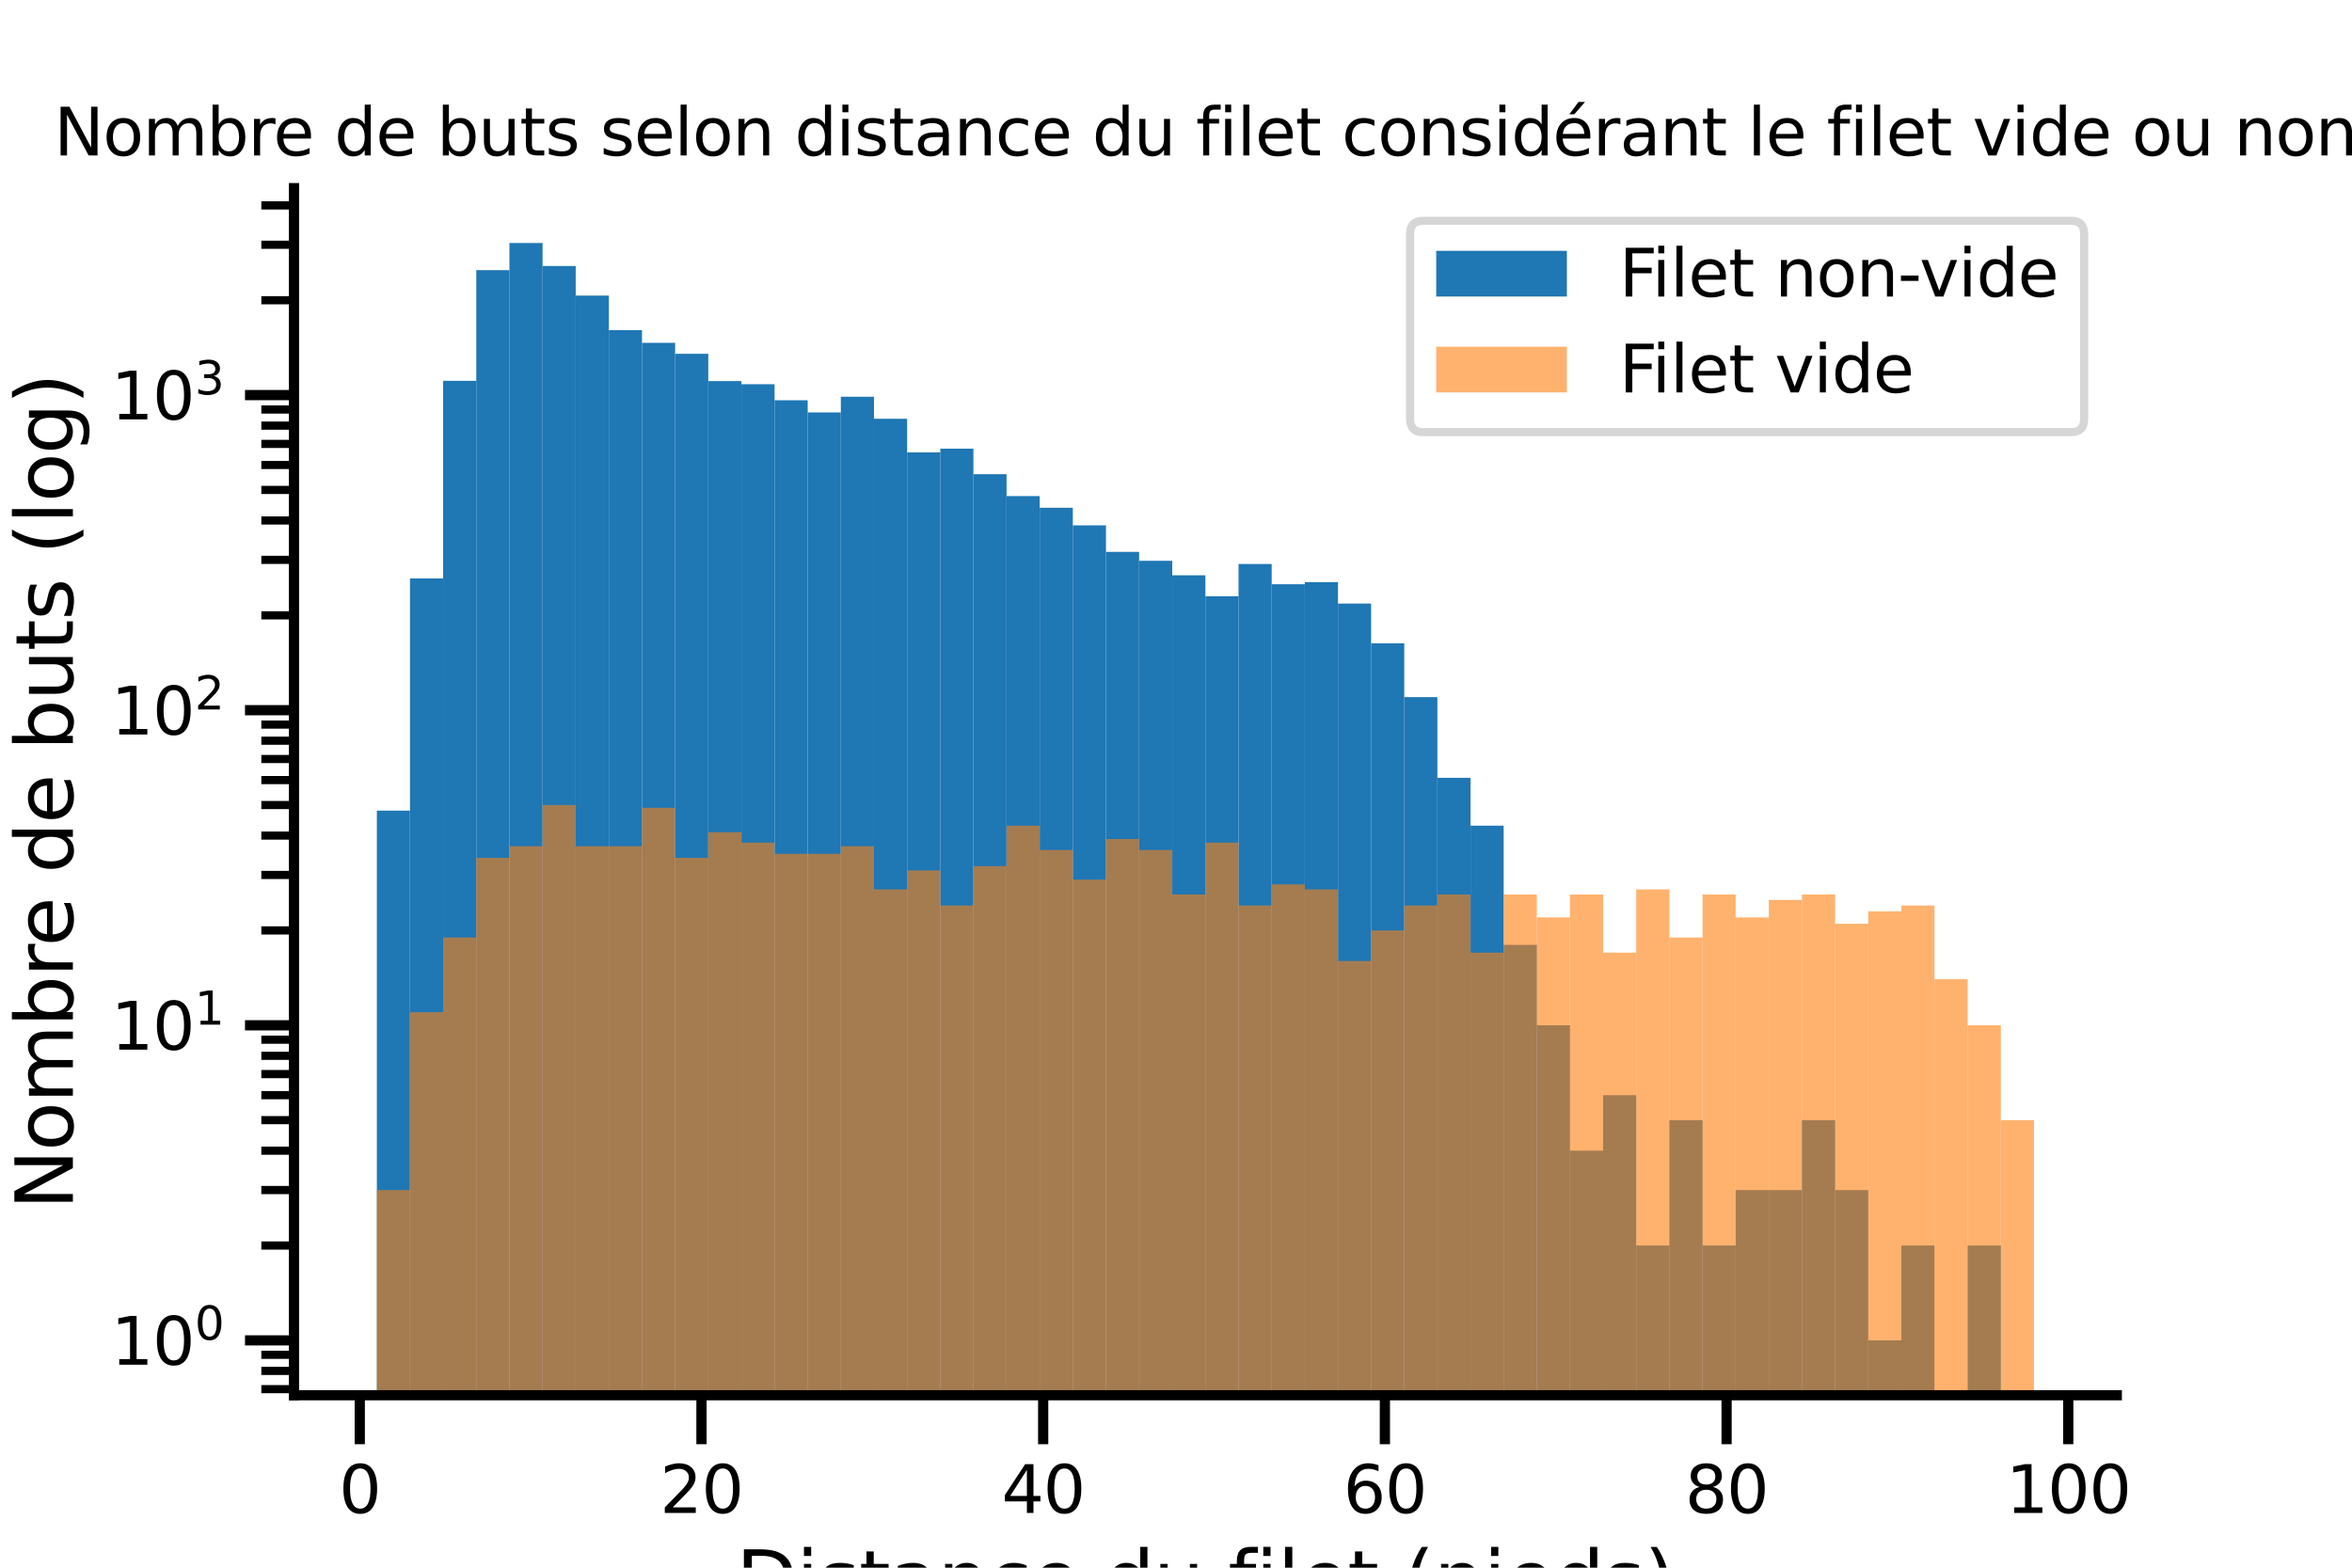 <?xml version="1.0" encoding="utf-8" standalone="no"?>
<!DOCTYPE svg PUBLIC "-//W3C//DTD SVG 1.1//EN"
  "http://www.w3.org/Graphics/SVG/1.1/DTD/svg11.dtd">
<svg xmlns:xlink="http://www.w3.org/1999/xlink" width="432pt" height="288pt" viewBox="0 0 432 288" xmlns="http://www.w3.org/2000/svg" version="1.1">
 <defs>
  <style type="text/css">*{stroke-linejoin: round; stroke-linecap: butt}</style>
 </defs>
 <g id="figure_1">
  <g id="patch_1">
   <path d="M 0 288 
L 432 288 
L 432 0 
L 0 0 
z
" style="fill: #ffffff"/>
  </g>
  <g id="axes_1">
   <g id="patch_2">
    <path d="M 54 256.32 
L 388.8 256.32 
L 388.8 34.56 
L 54 34.56 
z
" style="fill: #ffffff"/>
   </g>
   <g id="patch_3">
    <path d="M 69.218 58131.853 
L 75.305 58131.853 
L 75.305 148.92 
L 69.218 148.92 
z
" clip-path="url(#p99e9b8fc25)" style="fill: #1f77b4"/>
   </g>
   <g id="patch_4">
    <path d="M 75.305 58131.853 
L 81.393 58131.853 
L 81.393 106.255 
L 75.305 106.255 
z
" clip-path="url(#p99e9b8fc25)" style="fill: #1f77b4"/>
   </g>
   <g id="patch_5">
    <path d="M 81.393 58131.853 
L 87.48 58131.853 
L 87.48 69.96 
L 81.393 69.96 
z
" clip-path="url(#p99e9b8fc25)" style="fill: #1f77b4"/>
   </g>
   <g id="patch_6">
    <path d="M 87.48 58131.853 
L 93.567 58131.853 
L 93.567 49.629 
L 87.48 49.629 
z
" clip-path="url(#p99e9b8fc25)" style="fill: #1f77b4"/>
   </g>
   <g id="patch_7">
    <path d="M 93.567 58131.853 
L 99.655 58131.853 
L 99.655 44.64 
L 93.567 44.64 
z
" clip-path="url(#p99e9b8fc25)" style="fill: #1f77b4"/>
   </g>
   <g id="patch_8">
    <path d="M 99.655 58131.853 
L 105.742 58131.853 
L 105.742 48.864 
L 99.655 48.864 
z
" clip-path="url(#p99e9b8fc25)" style="fill: #1f77b4"/>
   </g>
   <g id="patch_9">
    <path d="M 105.742 58131.853 
L 111.829 58131.853 
L 111.829 54.305 
L 105.742 54.305 
z
" clip-path="url(#p99e9b8fc25)" style="fill: #1f77b4"/>
   </g>
   <g id="patch_10">
    <path d="M 111.829 58131.853 
L 117.916 58131.853 
L 117.916 60.658 
L 111.829 60.658 
z
" clip-path="url(#p99e9b8fc25)" style="fill: #1f77b4"/>
   </g>
   <g id="patch_11">
    <path d="M 117.916 58131.853 
L 124.004 58131.853 
L 124.004 62.984 
L 117.916 62.984 
z
" clip-path="url(#p99e9b8fc25)" style="fill: #1f77b4"/>
   </g>
   <g id="patch_12">
    <path d="M 124.004 58131.853 
L 130.091 58131.853 
L 130.091 65.001 
L 124.004 65.001 
z
" clip-path="url(#p99e9b8fc25)" style="fill: #1f77b4"/>
   </g>
   <g id="patch_13">
    <path d="M 130.091 58131.853 
L 136.178 58131.853 
L 136.178 70.005 
L 130.091 70.005 
z
" clip-path="url(#p99e9b8fc25)" style="fill: #1f77b4"/>
   </g>
   <g id="patch_14">
    <path d="M 136.178 58131.853 
L 142.265 58131.853 
L 142.265 70.579 
L 136.178 70.579 
z
" clip-path="url(#p99e9b8fc25)" style="fill: #1f77b4"/>
   </g>
   <g id="patch_15">
    <path d="M 142.265 58131.853 
L 148.353 58131.853 
L 148.353 73.531 
L 142.265 73.531 
z
" clip-path="url(#p99e9b8fc25)" style="fill: #1f77b4"/>
   </g>
   <g id="patch_16">
    <path d="M 148.353 58131.853 
L 154.44 58131.853 
L 154.44 75.768 
L 148.353 75.768 
z
" clip-path="url(#p99e9b8fc25)" style="fill: #1f77b4"/>
   </g>
   <g id="patch_17">
    <path d="M 154.44 58131.853 
L 160.527 58131.853 
L 160.527 72.887 
L 154.44 72.887 
z
" clip-path="url(#p99e9b8fc25)" style="fill: #1f77b4"/>
   </g>
   <g id="patch_18">
    <path d="M 160.527 58131.853 
L 166.615 58131.853 
L 166.615 76.936 
L 160.527 76.936 
z
" clip-path="url(#p99e9b8fc25)" style="fill: #1f77b4"/>
   </g>
   <g id="patch_19">
    <path d="M 166.615 58131.853 
L 172.702 58131.853 
L 172.702 83.105 
L 166.615 83.105 
z
" clip-path="url(#p99e9b8fc25)" style="fill: #1f77b4"/>
   </g>
   <g id="patch_20">
    <path d="M 172.702 58131.853 
L 178.789 58131.853 
L 178.789 82.427 
L 172.702 82.427 
z
" clip-path="url(#p99e9b8fc25)" style="fill: #1f77b4"/>
   </g>
   <g id="patch_21">
    <path d="M 178.789 58131.853 
L 184.876 58131.853 
L 184.876 87.115 
L 178.789 87.115 
z
" clip-path="url(#p99e9b8fc25)" style="fill: #1f77b4"/>
   </g>
   <g id="patch_22">
    <path d="M 184.876 58131.853 
L 190.964 58131.853 
L 190.964 91.14 
L 184.876 91.14 
z
" clip-path="url(#p99e9b8fc25)" style="fill: #1f77b4"/>
   </g>
   <g id="patch_23">
    <path d="M 190.964 58131.853 
L 197.051 58131.853 
L 197.051 93.279 
L 190.964 93.279 
z
" clip-path="url(#p99e9b8fc25)" style="fill: #1f77b4"/>
   </g>
   <g id="patch_24">
    <path d="M 197.051 58131.853 
L 203.138 58131.853 
L 203.138 96.514 
L 197.051 96.514 
z
" clip-path="url(#p99e9b8fc25)" style="fill: #1f77b4"/>
   </g>
   <g id="patch_25">
    <path d="M 203.138 58131.853 
L 209.225 58131.853 
L 209.225 101.385 
L 203.138 101.385 
z
" clip-path="url(#p99e9b8fc25)" style="fill: #1f77b4"/>
   </g>
   <g id="patch_26">
    <path d="M 209.225 58131.853 
L 215.313 58131.853 
L 215.313 103.018 
L 209.225 103.018 
z
" clip-path="url(#p99e9b8fc25)" style="fill: #1f77b4"/>
   </g>
   <g id="patch_27">
    <path d="M 215.313 58131.853 
L 221.4 58131.853 
L 221.4 105.686 
L 215.313 105.686 
z
" clip-path="url(#p99e9b8fc25)" style="fill: #1f77b4"/>
   </g>
   <g id="patch_28">
    <path d="M 221.4 58131.853 
L 227.487 58131.853 
L 227.487 109.53 
L 221.4 109.53 
z
" clip-path="url(#p99e9b8fc25)" style="fill: #1f77b4"/>
   </g>
   <g id="patch_29">
    <path d="M 227.487 58131.853 
L 233.575 58131.853 
L 233.575 103.616 
L 227.487 103.616 
z
" clip-path="url(#p99e9b8fc25)" style="fill: #1f77b4"/>
   </g>
   <g id="patch_30">
    <path d="M 233.575 58131.853 
L 239.662 58131.853 
L 239.662 107.333 
L 233.575 107.333 
z
" clip-path="url(#p99e9b8fc25)" style="fill: #1f77b4"/>
   </g>
   <g id="patch_31">
    <path d="M 239.662 58131.853 
L 245.749 58131.853 
L 245.749 106.936 
L 239.662 106.936 
z
" clip-path="url(#p99e9b8fc25)" style="fill: #1f77b4"/>
   </g>
   <g id="patch_32">
    <path d="M 245.749 58131.853 
L 251.836 58131.853 
L 251.836 110.877 
L 245.749 110.877 
z
" clip-path="url(#p99e9b8fc25)" style="fill: #1f77b4"/>
   </g>
   <g id="patch_33">
    <path d="M 251.836 58131.853 
L 257.924 58131.853 
L 257.924 118.186 
L 251.836 118.186 
z
" clip-path="url(#p99e9b8fc25)" style="fill: #1f77b4"/>
   </g>
   <g id="patch_34">
    <path d="M 257.924 58131.853 
L 264.011 58131.853 
L 264.011 128.073 
L 257.924 128.073 
z
" clip-path="url(#p99e9b8fc25)" style="fill: #1f77b4"/>
   </g>
   <g id="patch_35">
    <path d="M 264.011 58131.853 
L 270.098 58131.853 
L 270.098 142.895 
L 264.011 142.895 
z
" clip-path="url(#p99e9b8fc25)" style="fill: #1f77b4"/>
   </g>
   <g id="patch_36">
    <path d="M 270.098 58131.853 
L 276.185 58131.853 
L 276.185 151.686 
L 270.098 151.686 
z
" clip-path="url(#p99e9b8fc25)" style="fill: #1f77b4"/>
   </g>
   <g id="patch_37">
    <path d="M 276.185 58131.853 
L 282.273 58131.853 
L 282.273 173.578 
L 276.185 173.578 
z
" clip-path="url(#p99e9b8fc25)" style="fill: #1f77b4"/>
   </g>
   <g id="patch_38">
    <path d="M 282.273 58131.853 
L 288.36 58131.853 
L 288.36 188.354 
L 282.273 188.354 
z
" clip-path="url(#p99e9b8fc25)" style="fill: #1f77b4"/>
   </g>
   <g id="patch_39">
    <path d="M 288.36 58131.853 
L 294.447 58131.853 
L 294.447 211.389 
L 288.36 211.389 
z
" clip-path="url(#p99e9b8fc25)" style="fill: #1f77b4"/>
   </g>
   <g id="patch_40">
    <path d="M 294.447 58131.853 
L 300.535 58131.853 
L 300.535 201.196 
L 294.447 201.196 
z
" clip-path="url(#p99e9b8fc25)" style="fill: #1f77b4"/>
   </g>
   <g id="patch_41">
    <path d="M 300.535 58131.853 
L 306.622 58131.853 
L 306.622 228.815 
L 300.535 228.815 
z
" clip-path="url(#p99e9b8fc25)" style="fill: #1f77b4"/>
   </g>
   <g id="patch_42">
    <path d="M 306.622 58131.853 
L 312.709 58131.853 
L 312.709 205.78 
L 306.622 205.78 
z
" clip-path="url(#p99e9b8fc25)" style="fill: #1f77b4"/>
   </g>
   <g id="patch_43">
    <path d="M 312.709 58131.853 
L 318.796 58131.853 
L 318.796 228.815 
L 312.709 228.815 
z
" clip-path="url(#p99e9b8fc25)" style="fill: #1f77b4"/>
   </g>
   <g id="patch_44">
    <path d="M 318.796 58131.853 
L 324.884 58131.853 
L 324.884 218.622 
L 318.796 218.622 
z
" clip-path="url(#p99e9b8fc25)" style="fill: #1f77b4"/>
   </g>
   <g id="patch_45">
    <path d="M 324.884 58131.853 
L 330.971 58131.853 
L 330.971 218.622 
L 324.884 218.622 
z
" clip-path="url(#p99e9b8fc25)" style="fill: #1f77b4"/>
   </g>
   <g id="patch_46">
    <path d="M 330.971 58131.853 
L 337.058 58131.853 
L 337.058 205.78 
L 330.971 205.78 
z
" clip-path="url(#p99e9b8fc25)" style="fill: #1f77b4"/>
   </g>
   <g id="patch_47">
    <path d="M 337.058 58131.853 
L 343.145 58131.853 
L 343.145 218.622 
L 337.058 218.622 
z
" clip-path="url(#p99e9b8fc25)" style="fill: #1f77b4"/>
   </g>
   <g id="patch_48">
    <path d="M 343.145 58131.853 
L 349.233 58131.853 
L 349.233 246.24 
L 343.145 246.24 
z
" clip-path="url(#p99e9b8fc25)" style="fill: #1f77b4"/>
   </g>
   <g id="patch_49">
    <path d="M 349.233 58131.853 
L 355.32 58131.853 
L 355.32 228.815 
L 349.233 228.815 
z
" clip-path="url(#p99e9b8fc25)" style="fill: #1f77b4"/>
   </g>
   <g id="patch_50">
    <path d="M 355.32 58131.853 
L 361.407 58131.853 
L 361.407 58131.853 
L 355.32 58131.853 
z
" clip-path="url(#p99e9b8fc25)" style="fill: #1f77b4"/>
   </g>
   <g id="patch_51">
    <path d="M 361.407 58131.853 
L 367.495 58131.853 
L 367.495 228.815 
L 361.407 228.815 
z
" clip-path="url(#p99e9b8fc25)" style="fill: #1f77b4"/>
   </g>
   <g id="patch_52">
    <path d="M 367.495 58131.853 
L 373.582 58131.853 
L 373.582 58131.853 
L 367.495 58131.853 
z
" clip-path="url(#p99e9b8fc25)" style="fill: #1f77b4"/>
   </g>
   <g id="patch_53">
    <path d="M 69.218 58131.853 
L 75.305 58131.853 
L 75.305 218.622 
L 69.218 218.622 
z
" clip-path="url(#p99e9b8fc25)" style="fill: #ff7f0e; opacity: 0.6"/>
   </g>
   <g id="patch_54">
    <path d="M 75.305 58131.853 
L 81.393 58131.853 
L 81.393 185.958 
L 75.305 185.958 
z
" clip-path="url(#p99e9b8fc25)" style="fill: #ff7f0e; opacity: 0.6"/>
   </g>
   <g id="patch_55">
    <path d="M 81.393 58131.853 
L 87.48 58131.853 
L 87.48 172.219 
L 81.393 172.219 
z
" clip-path="url(#p99e9b8fc25)" style="fill: #ff7f0e; opacity: 0.6"/>
   </g>
   <g id="patch_56">
    <path d="M 87.48 58131.853 
L 93.567 58131.853 
L 93.567 157.589 
L 87.48 157.589 
z
" clip-path="url(#p99e9b8fc25)" style="fill: #ff7f0e; opacity: 0.6"/>
   </g>
   <g id="patch_57">
    <path d="M 93.567 58131.853 
L 99.655 58131.853 
L 99.655 155.464 
L 93.567 155.464 
z
" clip-path="url(#p99e9b8fc25)" style="fill: #ff7f0e; opacity: 0.6"/>
   </g>
   <g id="patch_58">
    <path d="M 99.655 58131.853 
L 105.742 58131.853 
L 105.742 147.894 
L 99.655 147.894 
z
" clip-path="url(#p99e9b8fc25)" style="fill: #ff7f0e; opacity: 0.6"/>
   </g>
   <g id="patch_59">
    <path d="M 105.742 58131.853 
L 111.829 58131.853 
L 111.829 155.464 
L 105.742 155.464 
z
" clip-path="url(#p99e9b8fc25)" style="fill: #ff7f0e; opacity: 0.6"/>
   </g>
   <g id="patch_60">
    <path d="M 111.829 58131.853 
L 117.916 58131.853 
L 117.916 155.464 
L 111.829 155.464 
z
" clip-path="url(#p99e9b8fc25)" style="fill: #ff7f0e; opacity: 0.6"/>
   </g>
   <g id="patch_61">
    <path d="M 117.916 58131.853 
L 124.004 58131.853 
L 124.004 148.402 
L 117.916 148.402 
z
" clip-path="url(#p99e9b8fc25)" style="fill: #ff7f0e; opacity: 0.6"/>
   </g>
   <g id="patch_62">
    <path d="M 124.004 58131.853 
L 130.091 58131.853 
L 130.091 157.589 
L 124.004 157.589 
z
" clip-path="url(#p99e9b8fc25)" style="fill: #ff7f0e; opacity: 0.6"/>
   </g>
   <g id="patch_63">
    <path d="M 130.091 58131.853 
L 136.178 58131.853 
L 136.178 152.883 
L 130.091 152.883 
z
" clip-path="url(#p99e9b8fc25)" style="fill: #ff7f0e; opacity: 0.6"/>
   </g>
   <g id="patch_64">
    <path d="M 136.178 58131.853 
L 142.265 58131.853 
L 142.265 154.793 
L 136.178 154.793 
z
" clip-path="url(#p99e9b8fc25)" style="fill: #ff7f0e; opacity: 0.6"/>
   </g>
   <g id="patch_65">
    <path d="M 142.265 58131.853 
L 148.353 58131.853 
L 148.353 156.861 
L 142.265 156.861 
z
" clip-path="url(#p99e9b8fc25)" style="fill: #ff7f0e; opacity: 0.6"/>
   </g>
   <g id="patch_66">
    <path d="M 148.353 58131.853 
L 154.44 58131.853 
L 154.44 156.861 
L 148.353 156.861 
z
" clip-path="url(#p99e9b8fc25)" style="fill: #ff7f0e; opacity: 0.6"/>
   </g>
   <g id="patch_67">
    <path d="M 154.44 58131.853 
L 160.527 58131.853 
L 160.527 155.464 
L 154.44 155.464 
z
" clip-path="url(#p99e9b8fc25)" style="fill: #ff7f0e; opacity: 0.6"/>
   </g>
   <g id="patch_68">
    <path d="M 160.527 58131.853 
L 166.615 58131.853 
L 166.615 163.385 
L 160.527 163.385 
z
" clip-path="url(#p99e9b8fc25)" style="fill: #ff7f0e; opacity: 0.6"/>
   </g>
   <g id="patch_69">
    <path d="M 166.615 58131.853 
L 172.702 58131.853 
L 172.702 159.912 
L 166.615 159.912 
z
" clip-path="url(#p99e9b8fc25)" style="fill: #ff7f0e; opacity: 0.6"/>
   </g>
   <g id="patch_70">
    <path d="M 172.702 58131.853 
L 178.789 58131.853 
L 178.789 166.346 
L 172.702 166.346 
z
" clip-path="url(#p99e9b8fc25)" style="fill: #ff7f0e; opacity: 0.6"/>
   </g>
   <g id="patch_71">
    <path d="M 178.789 58131.853 
L 184.876 58131.853 
L 184.876 159.113 
L 178.789 159.113 
z
" clip-path="url(#p99e9b8fc25)" style="fill: #ff7f0e; opacity: 0.6"/>
   </g>
   <g id="patch_72">
    <path d="M 184.876 58131.853 
L 190.964 58131.853 
L 190.964 151.686 
L 184.876 151.686 
z
" clip-path="url(#p99e9b8fc25)" style="fill: #ff7f0e; opacity: 0.6"/>
   </g>
   <g id="patch_73">
    <path d="M 190.964 58131.853 
L 197.051 58131.853 
L 197.051 156.152 
L 190.964 156.152 
z
" clip-path="url(#p99e9b8fc25)" style="fill: #ff7f0e; opacity: 0.6"/>
   </g>
   <g id="patch_74">
    <path d="M 197.051 58131.853 
L 203.138 58131.853 
L 203.138 161.588 
L 197.051 161.588 
z
" clip-path="url(#p99e9b8fc25)" style="fill: #ff7f0e; opacity: 0.6"/>
   </g>
   <g id="patch_75">
    <path d="M 203.138 58131.853 
L 209.225 58131.853 
L 209.225 154.14 
L 203.138 154.14 
z
" clip-path="url(#p99e9b8fc25)" style="fill: #ff7f0e; opacity: 0.6"/>
   </g>
   <g id="patch_76">
    <path d="M 209.225 58131.853 
L 215.313 58131.853 
L 215.313 156.152 
L 209.225 156.152 
z
" clip-path="url(#p99e9b8fc25)" style="fill: #ff7f0e; opacity: 0.6"/>
   </g>
   <g id="patch_77">
    <path d="M 215.313 58131.853 
L 221.4 58131.853 
L 221.4 164.333 
L 215.313 164.333 
z
" clip-path="url(#p99e9b8fc25)" style="fill: #ff7f0e; opacity: 0.6"/>
   </g>
   <g id="patch_78">
    <path d="M 221.4 58131.853 
L 227.487 58131.853 
L 227.487 154.793 
L 221.4 154.793 
z
" clip-path="url(#p99e9b8fc25)" style="fill: #ff7f0e; opacity: 0.6"/>
   </g>
   <g id="patch_79">
    <path d="M 227.487 58131.853 
L 233.575 58131.853 
L 233.575 166.346 
L 227.487 166.346 
z
" clip-path="url(#p99e9b8fc25)" style="fill: #ff7f0e; opacity: 0.6"/>
   </g>
   <g id="patch_80">
    <path d="M 233.575 58131.853 
L 239.662 58131.853 
L 239.662 162.47 
L 233.575 162.47 
z
" clip-path="url(#p99e9b8fc25)" style="fill: #ff7f0e; opacity: 0.6"/>
   </g>
   <g id="patch_81">
    <path d="M 239.662 58131.853 
L 245.749 58131.853 
L 245.749 163.385 
L 239.662 163.385 
z
" clip-path="url(#p99e9b8fc25)" style="fill: #ff7f0e; opacity: 0.6"/>
   </g>
   <g id="patch_82">
    <path d="M 245.749 58131.853 
L 251.836 58131.853 
L 251.836 176.539 
L 245.749 176.539 
z
" clip-path="url(#p99e9b8fc25)" style="fill: #ff7f0e; opacity: 0.6"/>
   </g>
   <g id="patch_83">
    <path d="M 251.836 58131.853 
L 257.924 58131.853 
L 257.924 170.929 
L 251.836 170.929 
z
" clip-path="url(#p99e9b8fc25)" style="fill: #ff7f0e; opacity: 0.6"/>
   </g>
   <g id="patch_84">
    <path d="M 257.924 58131.853 
L 264.011 58131.853 
L 264.011 166.346 
L 257.924 166.346 
z
" clip-path="url(#p99e9b8fc25)" style="fill: #ff7f0e; opacity: 0.6"/>
   </g>
   <g id="patch_85">
    <path d="M 264.011 58131.853 
L 270.098 58131.853 
L 270.098 164.333 
L 264.011 164.333 
z
" clip-path="url(#p99e9b8fc25)" style="fill: #ff7f0e; opacity: 0.6"/>
   </g>
   <g id="patch_86">
    <path d="M 270.098 58131.853 
L 276.185 58131.853 
L 276.185 175.015 
L 270.098 175.015 
z
" clip-path="url(#p99e9b8fc25)" style="fill: #ff7f0e; opacity: 0.6"/>
   </g>
   <g id="patch_87">
    <path d="M 276.185 58131.853 
L 282.273 58131.853 
L 282.273 164.333 
L 276.185 164.333 
z
" clip-path="url(#p99e9b8fc25)" style="fill: #ff7f0e; opacity: 0.6"/>
   </g>
   <g id="patch_88">
    <path d="M 282.273 58131.853 
L 288.36 58131.853 
L 288.36 168.533 
L 282.273 168.533 
z
" clip-path="url(#p99e9b8fc25)" style="fill: #ff7f0e; opacity: 0.6"/>
   </g>
   <g id="patch_89">
    <path d="M 288.36 58131.853 
L 294.447 58131.853 
L 294.447 164.333 
L 288.36 164.333 
z
" clip-path="url(#p99e9b8fc25)" style="fill: #ff7f0e; opacity: 0.6"/>
   </g>
   <g id="patch_90">
    <path d="M 294.447 58131.853 
L 300.535 58131.853 
L 300.535 175.015 
L 294.447 175.015 
z
" clip-path="url(#p99e9b8fc25)" style="fill: #ff7f0e; opacity: 0.6"/>
   </g>
   <g id="patch_91">
    <path d="M 300.535 58131.853 
L 306.622 58131.853 
L 306.622 163.385 
L 300.535 163.385 
z
" clip-path="url(#p99e9b8fc25)" style="fill: #ff7f0e; opacity: 0.6"/>
   </g>
   <g id="patch_92">
    <path d="M 306.622 58131.853 
L 312.709 58131.853 
L 312.709 172.219 
L 306.622 172.219 
z
" clip-path="url(#p99e9b8fc25)" style="fill: #ff7f0e; opacity: 0.6"/>
   </g>
   <g id="patch_93">
    <path d="M 312.709 58131.853 
L 318.796 58131.853 
L 318.796 164.333 
L 312.709 164.333 
z
" clip-path="url(#p99e9b8fc25)" style="fill: #ff7f0e; opacity: 0.6"/>
   </g>
   <g id="patch_94">
    <path d="M 318.796 58131.853 
L 324.884 58131.853 
L 324.884 168.533 
L 318.796 168.533 
z
" clip-path="url(#p99e9b8fc25)" style="fill: #ff7f0e; opacity: 0.6"/>
   </g>
   <g id="patch_95">
    <path d="M 324.884 58131.853 
L 330.971 58131.853 
L 330.971 165.319 
L 324.884 165.319 
z
" clip-path="url(#p99e9b8fc25)" style="fill: #ff7f0e; opacity: 0.6"/>
   </g>
   <g id="patch_96">
    <path d="M 330.971 58131.853 
L 337.058 58131.853 
L 337.058 164.333 
L 330.971 164.333 
z
" clip-path="url(#p99e9b8fc25)" style="fill: #ff7f0e; opacity: 0.6"/>
   </g>
   <g id="patch_97">
    <path d="M 337.058 58131.853 
L 343.145 58131.853 
L 343.145 169.703 
L 337.058 169.703 
z
" clip-path="url(#p99e9b8fc25)" style="fill: #ff7f0e; opacity: 0.6"/>
   </g>
   <g id="patch_98">
    <path d="M 343.145 58131.853 
L 349.233 58131.853 
L 349.233 167.416 
L 343.145 167.416 
z
" clip-path="url(#p99e9b8fc25)" style="fill: #ff7f0e; opacity: 0.6"/>
   </g>
   <g id="patch_99">
    <path d="M 349.233 58131.853 
L 355.32 58131.853 
L 355.32 166.346 
L 349.233 166.346 
z
" clip-path="url(#p99e9b8fc25)" style="fill: #ff7f0e; opacity: 0.6"/>
   </g>
   <g id="patch_100">
    <path d="M 355.32 58131.853 
L 361.407 58131.853 
L 361.407 179.896 
L 355.32 179.896 
z
" clip-path="url(#p99e9b8fc25)" style="fill: #ff7f0e; opacity: 0.6"/>
   </g>
   <g id="patch_101">
    <path d="M 361.407 58131.853 
L 367.495 58131.853 
L 367.495 188.354 
L 361.407 188.354 
z
" clip-path="url(#p99e9b8fc25)" style="fill: #ff7f0e; opacity: 0.6"/>
   </g>
   <g id="patch_102">
    <path d="M 367.495 58131.853 
L 373.582 58131.853 
L 373.582 205.78 
L 367.495 205.78 
z
" clip-path="url(#p99e9b8fc25)" style="fill: #ff7f0e; opacity: 0.6"/>
   </g>
   <g id="matplotlib.axis_1">
    <g id="xtick_1">
     <g id="line2d_1">
      <defs>
       <path id="m13718f186f" d="M 0 0 
L 0 9 
" style="stroke: #000000; stroke-width: 1.875"/>
      </defs>
      <g>
       <use xlink:href="#m13718f186f" x="66.08" y="256.32" style="stroke: #000000; stroke-width: 1.875"/>
      </g>
     </g>
     <g id="text_1">
      <!-- 0 -->
      <g transform="translate(62.263 277.938) scale(0.12 -0.12)">
       <defs>
        <path id="DejaVuSans-30" d="M 2034 4250 
Q 1547 4250 1301 3770 
Q 1056 3291 1056 2328 
Q 1056 1369 1301 889 
Q 1547 409 2034 409 
Q 2525 409 2770 889 
Q 3016 1369 3016 2328 
Q 3016 3291 2770 3770 
Q 2525 4250 2034 4250 
z
M 2034 4750 
Q 2819 4750 3233 4129 
Q 3647 3509 3647 2328 
Q 3647 1150 3233 529 
Q 2819 -91 2034 -91 
Q 1250 -91 836 529 
Q 422 1150 422 2328 
Q 422 3509 836 4129 
Q 1250 4750 2034 4750 
z
" transform="scale(0.016)"/>
       </defs>
       <use xlink:href="#DejaVuSans-30"/>
      </g>
     </g>
    </g>
    <g id="xtick_2">
     <g id="line2d_2">
      <g>
       <use xlink:href="#m13718f186f" x="128.842" y="256.32" style="stroke: #000000; stroke-width: 1.875"/>
      </g>
     </g>
     <g id="text_2">
      <!-- 20 -->
      <g transform="translate(121.207 277.938) scale(0.12 -0.12)">
       <defs>
        <path id="DejaVuSans-32" d="M 1228 531 
L 3431 531 
L 3431 0 
L 469 0 
L 469 531 
Q 828 903 1448 1529 
Q 2069 2156 2228 2338 
Q 2531 2678 2651 2914 
Q 2772 3150 2772 3378 
Q 2772 3750 2511 3984 
Q 2250 4219 1831 4219 
Q 1534 4219 1204 4116 
Q 875 4013 500 3803 
L 500 4441 
Q 881 4594 1212 4672 
Q 1544 4750 1819 4750 
Q 2544 4750 2975 4387 
Q 3406 4025 3406 3419 
Q 3406 3131 3298 2873 
Q 3191 2616 2906 2266 
Q 2828 2175 2409 1742 
Q 1991 1309 1228 531 
z
" transform="scale(0.016)"/>
       </defs>
       <use xlink:href="#DejaVuSans-32"/>
       <use xlink:href="#DejaVuSans-30" x="63.623"/>
      </g>
     </g>
    </g>
    <g id="xtick_3">
     <g id="line2d_3">
      <g>
       <use xlink:href="#m13718f186f" x="191.604" y="256.32" style="stroke: #000000; stroke-width: 1.875"/>
      </g>
     </g>
     <g id="text_3">
      <!-- 40 -->
      <g transform="translate(183.969 277.938) scale(0.12 -0.12)">
       <defs>
        <path id="DejaVuSans-34" d="M 2419 4116 
L 825 1625 
L 2419 1625 
L 2419 4116 
z
M 2253 4666 
L 3047 4666 
L 3047 1625 
L 3713 1625 
L 3713 1100 
L 3047 1100 
L 3047 0 
L 2419 0 
L 2419 1100 
L 313 1100 
L 313 1709 
L 2253 4666 
z
" transform="scale(0.016)"/>
       </defs>
       <use xlink:href="#DejaVuSans-34"/>
       <use xlink:href="#DejaVuSans-30" x="63.623"/>
      </g>
     </g>
    </g>
    <g id="xtick_4">
     <g id="line2d_4">
      <g>
       <use xlink:href="#m13718f186f" x="254.366" y="256.32" style="stroke: #000000; stroke-width: 1.875"/>
      </g>
     </g>
     <g id="text_4">
      <!-- 60 -->
      <g transform="translate(246.731 277.938) scale(0.12 -0.12)">
       <defs>
        <path id="DejaVuSans-36" d="M 2113 2584 
Q 1688 2584 1439 2293 
Q 1191 2003 1191 1497 
Q 1191 994 1439 701 
Q 1688 409 2113 409 
Q 2538 409 2786 701 
Q 3034 994 3034 1497 
Q 3034 2003 2786 2293 
Q 2538 2584 2113 2584 
z
M 3366 4563 
L 3366 3988 
Q 3128 4100 2886 4159 
Q 2644 4219 2406 4219 
Q 1781 4219 1451 3797 
Q 1122 3375 1075 2522 
Q 1259 2794 1537 2939 
Q 1816 3084 2150 3084 
Q 2853 3084 3261 2657 
Q 3669 2231 3669 1497 
Q 3669 778 3244 343 
Q 2819 -91 2113 -91 
Q 1303 -91 875 529 
Q 447 1150 447 2328 
Q 447 3434 972 4092 
Q 1497 4750 2381 4750 
Q 2619 4750 2861 4703 
Q 3103 4656 3366 4563 
z
" transform="scale(0.016)"/>
       </defs>
       <use xlink:href="#DejaVuSans-36"/>
       <use xlink:href="#DejaVuSans-30" x="63.623"/>
      </g>
     </g>
    </g>
    <g id="xtick_5">
     <g id="line2d_5">
      <g>
       <use xlink:href="#m13718f186f" x="317.128" y="256.32" style="stroke: #000000; stroke-width: 1.875"/>
      </g>
     </g>
     <g id="text_5">
      <!-- 80 -->
      <g transform="translate(309.493 277.938) scale(0.12 -0.12)">
       <defs>
        <path id="DejaVuSans-38" d="M 2034 2216 
Q 1584 2216 1326 1975 
Q 1069 1734 1069 1313 
Q 1069 891 1326 650 
Q 1584 409 2034 409 
Q 2484 409 2743 651 
Q 3003 894 3003 1313 
Q 3003 1734 2745 1975 
Q 2488 2216 2034 2216 
z
M 1403 2484 
Q 997 2584 770 2862 
Q 544 3141 544 3541 
Q 544 4100 942 4425 
Q 1341 4750 2034 4750 
Q 2731 4750 3128 4425 
Q 3525 4100 3525 3541 
Q 3525 3141 3298 2862 
Q 3072 2584 2669 2484 
Q 3125 2378 3379 2068 
Q 3634 1759 3634 1313 
Q 3634 634 3220 271 
Q 2806 -91 2034 -91 
Q 1263 -91 848 271 
Q 434 634 434 1313 
Q 434 1759 690 2068 
Q 947 2378 1403 2484 
z
M 1172 3481 
Q 1172 3119 1398 2916 
Q 1625 2713 2034 2713 
Q 2441 2713 2670 2916 
Q 2900 3119 2900 3481 
Q 2900 3844 2670 4047 
Q 2441 4250 2034 4250 
Q 1625 4250 1398 4047 
Q 1172 3844 1172 3481 
z
" transform="scale(0.016)"/>
       </defs>
       <use xlink:href="#DejaVuSans-38"/>
       <use xlink:href="#DejaVuSans-30" x="63.623"/>
      </g>
     </g>
    </g>
    <g id="xtick_6">
     <g id="line2d_6">
      <g>
       <use xlink:href="#m13718f186f" x="379.89" y="256.32" style="stroke: #000000; stroke-width: 1.875"/>
      </g>
     </g>
     <g id="text_6">
      <!-- 100 -->
      <g transform="translate(368.438 277.938) scale(0.12 -0.12)">
       <defs>
        <path id="DejaVuSans-31" d="M 794 531 
L 1825 531 
L 1825 4091 
L 703 3866 
L 703 4441 
L 1819 4666 
L 2450 4666 
L 2450 531 
L 3481 531 
L 3481 0 
L 794 0 
L 794 531 
z
" transform="scale(0.016)"/>
       </defs>
       <use xlink:href="#DejaVuSans-31"/>
       <use xlink:href="#DejaVuSans-30" x="63.623"/>
       <use xlink:href="#DejaVuSans-30" x="127.246"/>
      </g>
     </g>
    </g>
    <g id="text_7">
     <!-- Distance du filet (pieds) -->
     <g transform="translate(135.19 295.375) scale(0.144 -0.144)">
      <defs>
       <path id="DejaVuSans-44" d="M 1259 4147 
L 1259 519 
L 2022 519 
Q 2988 519 3436 956 
Q 3884 1394 3884 2338 
Q 3884 3275 3436 3711 
Q 2988 4147 2022 4147 
L 1259 4147 
z
M 628 4666 
L 1925 4666 
Q 3281 4666 3915 4102 
Q 4550 3538 4550 2338 
Q 4550 1131 3912 565 
Q 3275 0 1925 0 
L 628 0 
L 628 4666 
z
" transform="scale(0.016)"/>
       <path id="DejaVuSans-69" d="M 603 3500 
L 1178 3500 
L 1178 0 
L 603 0 
L 603 3500 
z
M 603 4863 
L 1178 4863 
L 1178 4134 
L 603 4134 
L 603 4863 
z
" transform="scale(0.016)"/>
       <path id="DejaVuSans-73" d="M 2834 3397 
L 2834 2853 
Q 2591 2978 2328 3040 
Q 2066 3103 1784 3103 
Q 1356 3103 1142 2972 
Q 928 2841 928 2578 
Q 928 2378 1081 2264 
Q 1234 2150 1697 2047 
L 1894 2003 
Q 2506 1872 2764 1633 
Q 3022 1394 3022 966 
Q 3022 478 2636 193 
Q 2250 -91 1575 -91 
Q 1294 -91 989 -36 
Q 684 19 347 128 
L 347 722 
Q 666 556 975 473 
Q 1284 391 1588 391 
Q 1994 391 2212 530 
Q 2431 669 2431 922 
Q 2431 1156 2273 1281 
Q 2116 1406 1581 1522 
L 1381 1569 
Q 847 1681 609 1914 
Q 372 2147 372 2553 
Q 372 3047 722 3315 
Q 1072 3584 1716 3584 
Q 2034 3584 2315 3537 
Q 2597 3491 2834 3397 
z
" transform="scale(0.016)"/>
       <path id="DejaVuSans-74" d="M 1172 4494 
L 1172 3500 
L 2356 3500 
L 2356 3053 
L 1172 3053 
L 1172 1153 
Q 1172 725 1289 603 
Q 1406 481 1766 481 
L 2356 481 
L 2356 0 
L 1766 0 
Q 1100 0 847 248 
Q 594 497 594 1153 
L 594 3053 
L 172 3053 
L 172 3500 
L 594 3500 
L 594 4494 
L 1172 4494 
z
" transform="scale(0.016)"/>
       <path id="DejaVuSans-61" d="M 2194 1759 
Q 1497 1759 1228 1600 
Q 959 1441 959 1056 
Q 959 750 1161 570 
Q 1363 391 1709 391 
Q 2188 391 2477 730 
Q 2766 1069 2766 1631 
L 2766 1759 
L 2194 1759 
z
M 3341 1997 
L 3341 0 
L 2766 0 
L 2766 531 
Q 2569 213 2275 61 
Q 1981 -91 1556 -91 
Q 1019 -91 701 211 
Q 384 513 384 1019 
Q 384 1609 779 1909 
Q 1175 2209 1959 2209 
L 2766 2209 
L 2766 2266 
Q 2766 2663 2505 2880 
Q 2244 3097 1772 3097 
Q 1472 3097 1187 3025 
Q 903 2953 641 2809 
L 641 3341 
Q 956 3463 1253 3523 
Q 1550 3584 1831 3584 
Q 2591 3584 2966 3190 
Q 3341 2797 3341 1997 
z
" transform="scale(0.016)"/>
       <path id="DejaVuSans-6e" d="M 3513 2113 
L 3513 0 
L 2938 0 
L 2938 2094 
Q 2938 2591 2744 2837 
Q 2550 3084 2163 3084 
Q 1697 3084 1428 2787 
Q 1159 2491 1159 1978 
L 1159 0 
L 581 0 
L 581 3500 
L 1159 3500 
L 1159 2956 
Q 1366 3272 1645 3428 
Q 1925 3584 2291 3584 
Q 2894 3584 3203 3211 
Q 3513 2838 3513 2113 
z
" transform="scale(0.016)"/>
       <path id="DejaVuSans-63" d="M 3122 3366 
L 3122 2828 
Q 2878 2963 2633 3030 
Q 2388 3097 2138 3097 
Q 1578 3097 1268 2742 
Q 959 2388 959 1747 
Q 959 1106 1268 751 
Q 1578 397 2138 397 
Q 2388 397 2633 464 
Q 2878 531 3122 666 
L 3122 134 
Q 2881 22 2623 -34 
Q 2366 -91 2075 -91 
Q 1284 -91 818 406 
Q 353 903 353 1747 
Q 353 2603 823 3093 
Q 1294 3584 2113 3584 
Q 2378 3584 2631 3529 
Q 2884 3475 3122 3366 
z
" transform="scale(0.016)"/>
       <path id="DejaVuSans-65" d="M 3597 1894 
L 3597 1613 
L 953 1613 
Q 991 1019 1311 708 
Q 1631 397 2203 397 
Q 2534 397 2845 478 
Q 3156 559 3463 722 
L 3463 178 
Q 3153 47 2828 -22 
Q 2503 -91 2169 -91 
Q 1331 -91 842 396 
Q 353 884 353 1716 
Q 353 2575 817 3079 
Q 1281 3584 2069 3584 
Q 2775 3584 3186 3129 
Q 3597 2675 3597 1894 
z
M 3022 2063 
Q 3016 2534 2758 2815 
Q 2500 3097 2075 3097 
Q 1594 3097 1305 2825 
Q 1016 2553 972 2059 
L 3022 2063 
z
" transform="scale(0.016)"/>
       <path id="DejaVuSans-20" transform="scale(0.016)"/>
       <path id="DejaVuSans-64" d="M 2906 2969 
L 2906 4863 
L 3481 4863 
L 3481 0 
L 2906 0 
L 2906 525 
Q 2725 213 2448 61 
Q 2172 -91 1784 -91 
Q 1150 -91 751 415 
Q 353 922 353 1747 
Q 353 2572 751 3078 
Q 1150 3584 1784 3584 
Q 2172 3584 2448 3432 
Q 2725 3281 2906 2969 
z
M 947 1747 
Q 947 1113 1208 752 
Q 1469 391 1925 391 
Q 2381 391 2643 752 
Q 2906 1113 2906 1747 
Q 2906 2381 2643 2742 
Q 2381 3103 1925 3103 
Q 1469 3103 1208 2742 
Q 947 2381 947 1747 
z
" transform="scale(0.016)"/>
       <path id="DejaVuSans-75" d="M 544 1381 
L 544 3500 
L 1119 3500 
L 1119 1403 
Q 1119 906 1312 657 
Q 1506 409 1894 409 
Q 2359 409 2629 706 
Q 2900 1003 2900 1516 
L 2900 3500 
L 3475 3500 
L 3475 0 
L 2900 0 
L 2900 538 
Q 2691 219 2414 64 
Q 2138 -91 1772 -91 
Q 1169 -91 856 284 
Q 544 659 544 1381 
z
M 1991 3584 
L 1991 3584 
z
" transform="scale(0.016)"/>
       <path id="DejaVuSans-66" d="M 2375 4863 
L 2375 4384 
L 1825 4384 
Q 1516 4384 1395 4259 
Q 1275 4134 1275 3809 
L 1275 3500 
L 2222 3500 
L 2222 3053 
L 1275 3053 
L 1275 0 
L 697 0 
L 697 3053 
L 147 3053 
L 147 3500 
L 697 3500 
L 697 3744 
Q 697 4328 969 4595 
Q 1241 4863 1831 4863 
L 2375 4863 
z
" transform="scale(0.016)"/>
       <path id="DejaVuSans-6c" d="M 603 4863 
L 1178 4863 
L 1178 0 
L 603 0 
L 603 4863 
z
" transform="scale(0.016)"/>
       <path id="DejaVuSans-28" d="M 1984 4856 
Q 1566 4138 1362 3434 
Q 1159 2731 1159 2009 
Q 1159 1288 1364 580 
Q 1569 -128 1984 -844 
L 1484 -844 
Q 1016 -109 783 600 
Q 550 1309 550 2009 
Q 550 2706 781 3412 
Q 1013 4119 1484 4856 
L 1984 4856 
z
" transform="scale(0.016)"/>
       <path id="DejaVuSans-70" d="M 1159 525 
L 1159 -1331 
L 581 -1331 
L 581 3500 
L 1159 3500 
L 1159 2969 
Q 1341 3281 1617 3432 
Q 1894 3584 2278 3584 
Q 2916 3584 3314 3078 
Q 3713 2572 3713 1747 
Q 3713 922 3314 415 
Q 2916 -91 2278 -91 
Q 1894 -91 1617 61 
Q 1341 213 1159 525 
z
M 3116 1747 
Q 3116 2381 2855 2742 
Q 2594 3103 2138 3103 
Q 1681 3103 1420 2742 
Q 1159 2381 1159 1747 
Q 1159 1113 1420 752 
Q 1681 391 2138 391 
Q 2594 391 2855 752 
Q 3116 1113 3116 1747 
z
" transform="scale(0.016)"/>
       <path id="DejaVuSans-29" d="M 513 4856 
L 1013 4856 
Q 1481 4119 1714 3412 
Q 1947 2706 1947 2009 
Q 1947 1309 1714 600 
Q 1481 -109 1013 -844 
L 513 -844 
Q 928 -128 1133 580 
Q 1338 1288 1338 2009 
Q 1338 2731 1133 3434 
Q 928 4138 513 4856 
z
" transform="scale(0.016)"/>
      </defs>
      <use xlink:href="#DejaVuSans-44"/>
      <use xlink:href="#DejaVuSans-69" x="77.002"/>
      <use xlink:href="#DejaVuSans-73" x="104.785"/>
      <use xlink:href="#DejaVuSans-74" x="156.885"/>
      <use xlink:href="#DejaVuSans-61" x="196.094"/>
      <use xlink:href="#DejaVuSans-6e" x="257.373"/>
      <use xlink:href="#DejaVuSans-63" x="320.752"/>
      <use xlink:href="#DejaVuSans-65" x="375.732"/>
      <use xlink:href="#DejaVuSans-20" x="437.256"/>
      <use xlink:href="#DejaVuSans-64" x="469.043"/>
      <use xlink:href="#DejaVuSans-75" x="532.52"/>
      <use xlink:href="#DejaVuSans-20" x="595.898"/>
      <use xlink:href="#DejaVuSans-66" x="627.686"/>
      <use xlink:href="#DejaVuSans-69" x="662.891"/>
      <use xlink:href="#DejaVuSans-6c" x="690.674"/>
      <use xlink:href="#DejaVuSans-65" x="718.457"/>
      <use xlink:href="#DejaVuSans-74" x="779.98"/>
      <use xlink:href="#DejaVuSans-20" x="819.189"/>
      <use xlink:href="#DejaVuSans-28" x="850.977"/>
      <use xlink:href="#DejaVuSans-70" x="889.99"/>
      <use xlink:href="#DejaVuSans-69" x="953.467"/>
      <use xlink:href="#DejaVuSans-65" x="981.25"/>
      <use xlink:href="#DejaVuSans-64" x="1042.773"/>
      <use xlink:href="#DejaVuSans-73" x="1106.25"/>
      <use xlink:href="#DejaVuSans-29" x="1158.35"/>
     </g>
    </g>
   </g>
   <g id="matplotlib.axis_2">
    <g id="ytick_1">
     <g id="line2d_7">
      <defs>
       <path id="m0a5fc871ac" d="M 0 0 
L -9 0 
" style="stroke: #000000; stroke-width: 1.875"/>
      </defs>
      <g>
       <use xlink:href="#m0a5fc871ac" x="54" y="246.24" style="stroke: #000000; stroke-width: 1.875"/>
      </g>
     </g>
     <g id="text_8">
      <!-- $\mathdefault{10^{0}}$ -->
      <g transform="translate(20.38 250.799) scale(0.12 -0.12)">
       <use xlink:href="#DejaVuSans-31" transform="translate(0 0.766)"/>
       <use xlink:href="#DejaVuSans-30" transform="translate(63.623 0.766)"/>
       <use xlink:href="#DejaVuSans-30" transform="translate(128.203 39.047) scale(0.7)"/>
      </g>
     </g>
    </g>
    <g id="ytick_2">
     <g id="line2d_8">
      <g>
       <use xlink:href="#m0a5fc871ac" x="54" y="188.354" style="stroke: #000000; stroke-width: 1.875"/>
      </g>
     </g>
     <g id="text_9">
      <!-- $\mathdefault{10^{1}}$ -->
      <g transform="translate(20.38 192.913) scale(0.12 -0.12)">
       <use xlink:href="#DejaVuSans-31" transform="translate(0 0.684)"/>
       <use xlink:href="#DejaVuSans-30" transform="translate(63.623 0.684)"/>
       <use xlink:href="#DejaVuSans-31" transform="translate(128.203 38.966) scale(0.7)"/>
      </g>
     </g>
    </g>
    <g id="ytick_3">
     <g id="line2d_9">
      <g>
       <use xlink:href="#m0a5fc871ac" x="54" y="130.469" style="stroke: #000000; stroke-width: 1.875"/>
      </g>
     </g>
     <g id="text_10">
      <!-- $\mathdefault{10^{2}}$ -->
      <g transform="translate(20.38 135.028) scale(0.12 -0.12)">
       <use xlink:href="#DejaVuSans-31" transform="translate(0 0.766)"/>
       <use xlink:href="#DejaVuSans-30" transform="translate(63.623 0.766)"/>
       <use xlink:href="#DejaVuSans-32" transform="translate(128.203 39.047) scale(0.7)"/>
      </g>
     </g>
    </g>
    <g id="ytick_4">
     <g id="line2d_10">
      <g>
       <use xlink:href="#m0a5fc871ac" x="54" y="72.583" style="stroke: #000000; stroke-width: 1.875"/>
      </g>
     </g>
     <g id="text_11">
      <!-- $\mathdefault{10^{3}}$ -->
      <g transform="translate(20.38 77.142) scale(0.12 -0.12)">
       <defs>
        <path id="DejaVuSans-33" d="M 2597 2516 
Q 3050 2419 3304 2112 
Q 3559 1806 3559 1356 
Q 3559 666 3084 287 
Q 2609 -91 1734 -91 
Q 1441 -91 1130 -33 
Q 819 25 488 141 
L 488 750 
Q 750 597 1062 519 
Q 1375 441 1716 441 
Q 2309 441 2620 675 
Q 2931 909 2931 1356 
Q 2931 1769 2642 2001 
Q 2353 2234 1838 2234 
L 1294 2234 
L 1294 2753 
L 1863 2753 
Q 2328 2753 2575 2939 
Q 2822 3125 2822 3475 
Q 2822 3834 2567 4026 
Q 2313 4219 1838 4219 
Q 1578 4219 1281 4162 
Q 984 4106 628 3988 
L 628 4550 
Q 988 4650 1302 4700 
Q 1616 4750 1894 4750 
Q 2613 4750 3031 4423 
Q 3450 4097 3450 3541 
Q 3450 3153 3228 2886 
Q 3006 2619 2597 2516 
z
" transform="scale(0.016)"/>
       </defs>
       <use xlink:href="#DejaVuSans-31" transform="translate(0 0.766)"/>
       <use xlink:href="#DejaVuSans-30" transform="translate(63.623 0.766)"/>
       <use xlink:href="#DejaVuSans-33" transform="translate(128.203 39.047) scale(0.7)"/>
      </g>
     </g>
    </g>
    <g id="ytick_5">
     <g id="line2d_11">
      <defs>
       <path id="m91d7bc4eba" d="M 0 0 
L -6 0 
" style="stroke: #000000; stroke-width: 1.5"/>
      </defs>
      <g>
       <use xlink:href="#m91d7bc4eba" x="54" y="255.207" style="stroke: #000000; stroke-width: 1.5"/>
      </g>
     </g>
    </g>
    <g id="ytick_6">
     <g id="line2d_12">
      <g>
       <use xlink:href="#m91d7bc4eba" x="54" y="251.85" style="stroke: #000000; stroke-width: 1.5"/>
      </g>
     </g>
    </g>
    <g id="ytick_7">
     <g id="line2d_13">
      <g>
       <use xlink:href="#m91d7bc4eba" x="54" y="248.889" style="stroke: #000000; stroke-width: 1.5"/>
      </g>
     </g>
    </g>
    <g id="ytick_8">
     <g id="line2d_14">
      <g>
       <use xlink:href="#m91d7bc4eba" x="54" y="228.815" style="stroke: #000000; stroke-width: 1.5"/>
      </g>
     </g>
    </g>
    <g id="ytick_9">
     <g id="line2d_15">
      <g>
       <use xlink:href="#m91d7bc4eba" x="54" y="218.622" style="stroke: #000000; stroke-width: 1.5"/>
      </g>
     </g>
    </g>
    <g id="ytick_10">
     <g id="line2d_16">
      <g>
       <use xlink:href="#m91d7bc4eba" x="54" y="211.389" style="stroke: #000000; stroke-width: 1.5"/>
      </g>
     </g>
    </g>
    <g id="ytick_11">
     <g id="line2d_17">
      <g>
       <use xlink:href="#m91d7bc4eba" x="54" y="205.78" style="stroke: #000000; stroke-width: 1.5"/>
      </g>
     </g>
    </g>
    <g id="ytick_12">
     <g id="line2d_18">
      <g>
       <use xlink:href="#m91d7bc4eba" x="54" y="201.196" style="stroke: #000000; stroke-width: 1.5"/>
      </g>
     </g>
    </g>
    <g id="ytick_13">
     <g id="line2d_19">
      <g>
       <use xlink:href="#m91d7bc4eba" x="54" y="197.321" style="stroke: #000000; stroke-width: 1.5"/>
      </g>
     </g>
    </g>
    <g id="ytick_14">
     <g id="line2d_20">
      <g>
       <use xlink:href="#m91d7bc4eba" x="54" y="193.964" style="stroke: #000000; stroke-width: 1.5"/>
      </g>
     </g>
    </g>
    <g id="ytick_15">
     <g id="line2d_21">
      <g>
       <use xlink:href="#m91d7bc4eba" x="54" y="191.003" style="stroke: #000000; stroke-width: 1.5"/>
      </g>
     </g>
    </g>
    <g id="ytick_16">
     <g id="line2d_22">
      <g>
       <use xlink:href="#m91d7bc4eba" x="54" y="170.929" style="stroke: #000000; stroke-width: 1.5"/>
      </g>
     </g>
    </g>
    <g id="ytick_17">
     <g id="line2d_23">
      <g>
       <use xlink:href="#m91d7bc4eba" x="54" y="160.736" style="stroke: #000000; stroke-width: 1.5"/>
      </g>
     </g>
    </g>
    <g id="ytick_18">
     <g id="line2d_24">
      <g>
       <use xlink:href="#m91d7bc4eba" x="54" y="153.504" style="stroke: #000000; stroke-width: 1.5"/>
      </g>
     </g>
    </g>
    <g id="ytick_19">
     <g id="line2d_25">
      <g>
       <use xlink:href="#m91d7bc4eba" x="54" y="147.894" style="stroke: #000000; stroke-width: 1.5"/>
      </g>
     </g>
    </g>
    <g id="ytick_20">
     <g id="line2d_26">
      <g>
       <use xlink:href="#m91d7bc4eba" x="54" y="143.311" style="stroke: #000000; stroke-width: 1.5"/>
      </g>
     </g>
    </g>
    <g id="ytick_21">
     <g id="line2d_27">
      <g>
       <use xlink:href="#m91d7bc4eba" x="54" y="139.435" style="stroke: #000000; stroke-width: 1.5"/>
      </g>
     </g>
    </g>
    <g id="ytick_22">
     <g id="line2d_28">
      <g>
       <use xlink:href="#m91d7bc4eba" x="54" y="136.078" style="stroke: #000000; stroke-width: 1.5"/>
      </g>
     </g>
    </g>
    <g id="ytick_23">
     <g id="line2d_29">
      <g>
       <use xlink:href="#m91d7bc4eba" x="54" y="133.117" style="stroke: #000000; stroke-width: 1.5"/>
      </g>
     </g>
    </g>
    <g id="ytick_24">
     <g id="line2d_30">
      <g>
       <use xlink:href="#m91d7bc4eba" x="54" y="113.043" style="stroke: #000000; stroke-width: 1.5"/>
      </g>
     </g>
    </g>
    <g id="ytick_25">
     <g id="line2d_31">
      <g>
       <use xlink:href="#m91d7bc4eba" x="54" y="102.85" style="stroke: #000000; stroke-width: 1.5"/>
      </g>
     </g>
    </g>
    <g id="ytick_26">
     <g id="line2d_32">
      <g>
       <use xlink:href="#m91d7bc4eba" x="54" y="95.618" style="stroke: #000000; stroke-width: 1.5"/>
      </g>
     </g>
    </g>
    <g id="ytick_27">
     <g id="line2d_33">
      <g>
       <use xlink:href="#m91d7bc4eba" x="54" y="90.008" style="stroke: #000000; stroke-width: 1.5"/>
      </g>
     </g>
    </g>
    <g id="ytick_28">
     <g id="line2d_34">
      <g>
       <use xlink:href="#m91d7bc4eba" x="54" y="85.425" style="stroke: #000000; stroke-width: 1.5"/>
      </g>
     </g>
    </g>
    <g id="ytick_29">
     <g id="line2d_35">
      <g>
       <use xlink:href="#m91d7bc4eba" x="54" y="81.55" style="stroke: #000000; stroke-width: 1.5"/>
      </g>
     </g>
    </g>
    <g id="ytick_30">
     <g id="line2d_36">
      <g>
       <use xlink:href="#m91d7bc4eba" x="54" y="78.193" style="stroke: #000000; stroke-width: 1.5"/>
      </g>
     </g>
    </g>
    <g id="ytick_31">
     <g id="line2d_37">
      <g>
       <use xlink:href="#m91d7bc4eba" x="54" y="75.232" style="stroke: #000000; stroke-width: 1.5"/>
      </g>
     </g>
    </g>
    <g id="ytick_32">
     <g id="line2d_38">
      <g>
       <use xlink:href="#m91d7bc4eba" x="54" y="55.158" style="stroke: #000000; stroke-width: 1.5"/>
      </g>
     </g>
    </g>
    <g id="ytick_33">
     <g id="line2d_39">
      <g>
       <use xlink:href="#m91d7bc4eba" x="54" y="44.965" style="stroke: #000000; stroke-width: 1.5"/>
      </g>
     </g>
    </g>
    <g id="ytick_34">
     <g id="line2d_40">
      <g>
       <use xlink:href="#m91d7bc4eba" x="54" y="37.733" style="stroke: #000000; stroke-width: 1.5"/>
      </g>
     </g>
    </g>
    <g id="text_12">
     <!-- Nombre de buts (log) -->
     <g transform="translate(13.385 222.212) rotate(-90) scale(0.144 -0.144)">
      <defs>
       <path id="DejaVuSans-4e" d="M 628 4666 
L 1478 4666 
L 3547 763 
L 3547 4666 
L 4159 4666 
L 4159 0 
L 3309 0 
L 1241 3903 
L 1241 0 
L 628 0 
L 628 4666 
z
" transform="scale(0.016)"/>
       <path id="DejaVuSans-6f" d="M 1959 3097 
Q 1497 3097 1228 2736 
Q 959 2375 959 1747 
Q 959 1119 1226 758 
Q 1494 397 1959 397 
Q 2419 397 2687 759 
Q 2956 1122 2956 1747 
Q 2956 2369 2687 2733 
Q 2419 3097 1959 3097 
z
M 1959 3584 
Q 2709 3584 3137 3096 
Q 3566 2609 3566 1747 
Q 3566 888 3137 398 
Q 2709 -91 1959 -91 
Q 1206 -91 779 398 
Q 353 888 353 1747 
Q 353 2609 779 3096 
Q 1206 3584 1959 3584 
z
" transform="scale(0.016)"/>
       <path id="DejaVuSans-6d" d="M 3328 2828 
Q 3544 3216 3844 3400 
Q 4144 3584 4550 3584 
Q 5097 3584 5394 3201 
Q 5691 2819 5691 2113 
L 5691 0 
L 5113 0 
L 5113 2094 
Q 5113 2597 4934 2840 
Q 4756 3084 4391 3084 
Q 3944 3084 3684 2787 
Q 3425 2491 3425 1978 
L 3425 0 
L 2847 0 
L 2847 2094 
Q 2847 2600 2669 2842 
Q 2491 3084 2119 3084 
Q 1678 3084 1418 2786 
Q 1159 2488 1159 1978 
L 1159 0 
L 581 0 
L 581 3500 
L 1159 3500 
L 1159 2956 
Q 1356 3278 1631 3431 
Q 1906 3584 2284 3584 
Q 2666 3584 2933 3390 
Q 3200 3197 3328 2828 
z
" transform="scale(0.016)"/>
       <path id="DejaVuSans-62" d="M 3116 1747 
Q 3116 2381 2855 2742 
Q 2594 3103 2138 3103 
Q 1681 3103 1420 2742 
Q 1159 2381 1159 1747 
Q 1159 1113 1420 752 
Q 1681 391 2138 391 
Q 2594 391 2855 752 
Q 3116 1113 3116 1747 
z
M 1159 2969 
Q 1341 3281 1617 3432 
Q 1894 3584 2278 3584 
Q 2916 3584 3314 3078 
Q 3713 2572 3713 1747 
Q 3713 922 3314 415 
Q 2916 -91 2278 -91 
Q 1894 -91 1617 61 
Q 1341 213 1159 525 
L 1159 0 
L 581 0 
L 581 4863 
L 1159 4863 
L 1159 2969 
z
" transform="scale(0.016)"/>
       <path id="DejaVuSans-72" d="M 2631 2963 
Q 2534 3019 2420 3045 
Q 2306 3072 2169 3072 
Q 1681 3072 1420 2755 
Q 1159 2438 1159 1844 
L 1159 0 
L 581 0 
L 581 3500 
L 1159 3500 
L 1159 2956 
Q 1341 3275 1631 3429 
Q 1922 3584 2338 3584 
Q 2397 3584 2469 3576 
Q 2541 3569 2628 3553 
L 2631 2963 
z
" transform="scale(0.016)"/>
       <path id="DejaVuSans-67" d="M 2906 1791 
Q 2906 2416 2648 2759 
Q 2391 3103 1925 3103 
Q 1463 3103 1205 2759 
Q 947 2416 947 1791 
Q 947 1169 1205 825 
Q 1463 481 1925 481 
Q 2391 481 2648 825 
Q 2906 1169 2906 1791 
z
M 3481 434 
Q 3481 -459 3084 -895 
Q 2688 -1331 1869 -1331 
Q 1566 -1331 1297 -1286 
Q 1028 -1241 775 -1147 
L 775 -588 
Q 1028 -725 1275 -790 
Q 1522 -856 1778 -856 
Q 2344 -856 2625 -561 
Q 2906 -266 2906 331 
L 2906 616 
Q 2728 306 2450 153 
Q 2172 0 1784 0 
Q 1141 0 747 490 
Q 353 981 353 1791 
Q 353 2603 747 3093 
Q 1141 3584 1784 3584 
Q 2172 3584 2450 3431 
Q 2728 3278 2906 2969 
L 2906 3500 
L 3481 3500 
L 3481 434 
z
" transform="scale(0.016)"/>
      </defs>
      <use xlink:href="#DejaVuSans-4e"/>
      <use xlink:href="#DejaVuSans-6f" x="74.805"/>
      <use xlink:href="#DejaVuSans-6d" x="135.986"/>
      <use xlink:href="#DejaVuSans-62" x="233.398"/>
      <use xlink:href="#DejaVuSans-72" x="296.875"/>
      <use xlink:href="#DejaVuSans-65" x="335.738"/>
      <use xlink:href="#DejaVuSans-20" x="397.262"/>
      <use xlink:href="#DejaVuSans-64" x="429.049"/>
      <use xlink:href="#DejaVuSans-65" x="492.525"/>
      <use xlink:href="#DejaVuSans-20" x="554.049"/>
      <use xlink:href="#DejaVuSans-62" x="585.836"/>
      <use xlink:href="#DejaVuSans-75" x="649.312"/>
      <use xlink:href="#DejaVuSans-74" x="712.691"/>
      <use xlink:href="#DejaVuSans-73" x="751.9"/>
      <use xlink:href="#DejaVuSans-20" x="804"/>
      <use xlink:href="#DejaVuSans-28" x="835.787"/>
      <use xlink:href="#DejaVuSans-6c" x="874.801"/>
      <use xlink:href="#DejaVuSans-6f" x="902.584"/>
      <use xlink:href="#DejaVuSans-67" x="963.766"/>
      <use xlink:href="#DejaVuSans-29" x="1027.242"/>
     </g>
    </g>
   </g>
   <g id="patch_103">
    <path d="M 54 256.32 
L 54 34.56 
" style="fill: none; stroke: #000000; stroke-width: 1.875; stroke-linejoin: miter; stroke-linecap: square"/>
   </g>
   <g id="patch_104">
    <path d="M 54 256.32 
L 388.8 256.32 
" style="fill: none; stroke: #000000; stroke-width: 1.875; stroke-linejoin: miter; stroke-linecap: square"/>
   </g>
   <g id="text_13">
    <!-- Nombre de buts selon distance du filet considérant le filet vide ou non -->
    <g transform="translate(9.924 28.56) scale(0.12 -0.12)">
     <defs>
      <path id="DejaVuSans-e9" d="M 3597 1894 
L 3597 1613 
L 953 1613 
Q 991 1019 1311 708 
Q 1631 397 2203 397 
Q 2534 397 2845 478 
Q 3156 559 3463 722 
L 3463 178 
Q 3153 47 2828 -22 
Q 2503 -91 2169 -91 
Q 1331 -91 842 396 
Q 353 884 353 1716 
Q 353 2575 817 3079 
Q 1281 3584 2069 3584 
Q 2775 3584 3186 3129 
Q 3597 2675 3597 1894 
z
M 3022 2063 
Q 3016 2534 2758 2815 
Q 2500 3097 2075 3097 
Q 1594 3097 1305 2825 
Q 1016 2553 972 2059 
L 3022 2063 
z
M 2466 5119 
L 3088 5119 
L 2070 3944 
L 1591 3944 
L 2466 5119 
z
" transform="scale(0.016)"/>
      <path id="DejaVuSans-76" d="M 191 3500 
L 800 3500 
L 1894 563 
L 2988 3500 
L 3597 3500 
L 2284 0 
L 1503 0 
L 191 3500 
z
" transform="scale(0.016)"/>
     </defs>
     <use xlink:href="#DejaVuSans-4e"/>
     <use xlink:href="#DejaVuSans-6f" x="74.805"/>
     <use xlink:href="#DejaVuSans-6d" x="135.986"/>
     <use xlink:href="#DejaVuSans-62" x="233.398"/>
     <use xlink:href="#DejaVuSans-72" x="296.875"/>
     <use xlink:href="#DejaVuSans-65" x="335.738"/>
     <use xlink:href="#DejaVuSans-20" x="397.262"/>
     <use xlink:href="#DejaVuSans-64" x="429.049"/>
     <use xlink:href="#DejaVuSans-65" x="492.525"/>
     <use xlink:href="#DejaVuSans-20" x="554.049"/>
     <use xlink:href="#DejaVuSans-62" x="585.836"/>
     <use xlink:href="#DejaVuSans-75" x="649.312"/>
     <use xlink:href="#DejaVuSans-74" x="712.691"/>
     <use xlink:href="#DejaVuSans-73" x="751.9"/>
     <use xlink:href="#DejaVuSans-20" x="804"/>
     <use xlink:href="#DejaVuSans-73" x="835.787"/>
     <use xlink:href="#DejaVuSans-65" x="887.887"/>
     <use xlink:href="#DejaVuSans-6c" x="949.41"/>
     <use xlink:href="#DejaVuSans-6f" x="977.193"/>
     <use xlink:href="#DejaVuSans-6e" x="1038.375"/>
     <use xlink:href="#DejaVuSans-20" x="1101.754"/>
     <use xlink:href="#DejaVuSans-64" x="1133.541"/>
     <use xlink:href="#DejaVuSans-69" x="1197.018"/>
     <use xlink:href="#DejaVuSans-73" x="1224.801"/>
     <use xlink:href="#DejaVuSans-74" x="1276.9"/>
     <use xlink:href="#DejaVuSans-61" x="1316.109"/>
     <use xlink:href="#DejaVuSans-6e" x="1377.389"/>
     <use xlink:href="#DejaVuSans-63" x="1440.768"/>
     <use xlink:href="#DejaVuSans-65" x="1495.748"/>
     <use xlink:href="#DejaVuSans-20" x="1557.271"/>
     <use xlink:href="#DejaVuSans-64" x="1589.059"/>
     <use xlink:href="#DejaVuSans-75" x="1652.535"/>
     <use xlink:href="#DejaVuSans-20" x="1715.914"/>
     <use xlink:href="#DejaVuSans-66" x="1747.701"/>
     <use xlink:href="#DejaVuSans-69" x="1782.906"/>
     <use xlink:href="#DejaVuSans-6c" x="1810.689"/>
     <use xlink:href="#DejaVuSans-65" x="1838.473"/>
     <use xlink:href="#DejaVuSans-74" x="1899.996"/>
     <use xlink:href="#DejaVuSans-20" x="1939.205"/>
     <use xlink:href="#DejaVuSans-63" x="1970.992"/>
     <use xlink:href="#DejaVuSans-6f" x="2025.973"/>
     <use xlink:href="#DejaVuSans-6e" x="2087.154"/>
     <use xlink:href="#DejaVuSans-73" x="2150.533"/>
     <use xlink:href="#DejaVuSans-69" x="2202.633"/>
     <use xlink:href="#DejaVuSans-64" x="2230.416"/>
     <use xlink:href="#DejaVuSans-e9" x="2293.893"/>
     <use xlink:href="#DejaVuSans-72" x="2355.416"/>
     <use xlink:href="#DejaVuSans-61" x="2396.529"/>
     <use xlink:href="#DejaVuSans-6e" x="2457.809"/>
     <use xlink:href="#DejaVuSans-74" x="2521.188"/>
     <use xlink:href="#DejaVuSans-20" x="2560.396"/>
     <use xlink:href="#DejaVuSans-6c" x="2592.184"/>
     <use xlink:href="#DejaVuSans-65" x="2619.967"/>
     <use xlink:href="#DejaVuSans-20" x="2681.49"/>
     <use xlink:href="#DejaVuSans-66" x="2713.277"/>
     <use xlink:href="#DejaVuSans-69" x="2748.482"/>
     <use xlink:href="#DejaVuSans-6c" x="2776.266"/>
     <use xlink:href="#DejaVuSans-65" x="2804.049"/>
     <use xlink:href="#DejaVuSans-74" x="2865.572"/>
     <use xlink:href="#DejaVuSans-20" x="2904.781"/>
     <use xlink:href="#DejaVuSans-76" x="2936.568"/>
     <use xlink:href="#DejaVuSans-69" x="2995.748"/>
     <use xlink:href="#DejaVuSans-64" x="3023.531"/>
     <use xlink:href="#DejaVuSans-65" x="3087.008"/>
     <use xlink:href="#DejaVuSans-20" x="3148.531"/>
     <use xlink:href="#DejaVuSans-6f" x="3180.318"/>
     <use xlink:href="#DejaVuSans-75" x="3241.5"/>
     <use xlink:href="#DejaVuSans-20" x="3304.879"/>
     <use xlink:href="#DejaVuSans-6e" x="3336.666"/>
     <use xlink:href="#DejaVuSans-6f" x="3400.045"/>
     <use xlink:href="#DejaVuSans-6e" x="3461.227"/>
    </g>
   </g>
   <g id="legend_1">
    <g id="patch_105">
     <path d="M 261.394 79.388 
L 380.4 79.388 
Q 382.8 79.388 382.8 76.987 
L 382.8 42.96 
Q 382.8 40.56 380.4 40.56 
L 261.394 40.56 
Q 258.994 40.56 258.994 42.96 
L 258.994 76.987 
Q 258.994 79.388 261.394 79.388 
z
" style="fill: #ffffff; opacity: 0.8; stroke: #cccccc; stroke-width: 1.5; stroke-linejoin: miter"/>
    </g>
    <g id="patch_106">
     <path d="M 263.794 54.478 
L 287.794 54.478 
L 287.794 46.078 
L 263.794 46.078 
z
" style="fill: #1f77b4"/>
    </g>
    <g id="text_14">
     <!-- Filet non-vide -->
     <g transform="translate(297.394 54.478) scale(0.12 -0.12)">
      <defs>
       <path id="DejaVuSans-46" d="M 628 4666 
L 3309 4666 
L 3309 4134 
L 1259 4134 
L 1259 2759 
L 3109 2759 
L 3109 2228 
L 1259 2228 
L 1259 0 
L 628 0 
L 628 4666 
z
" transform="scale(0.016)"/>
       <path id="DejaVuSans-2d" d="M 313 2009 
L 1997 2009 
L 1997 1497 
L 313 1497 
L 313 2009 
z
" transform="scale(0.016)"/>
      </defs>
      <use xlink:href="#DejaVuSans-46"/>
      <use xlink:href="#DejaVuSans-69" x="50.27"/>
      <use xlink:href="#DejaVuSans-6c" x="78.053"/>
      <use xlink:href="#DejaVuSans-65" x="105.836"/>
      <use xlink:href="#DejaVuSans-74" x="167.359"/>
      <use xlink:href="#DejaVuSans-20" x="206.568"/>
      <use xlink:href="#DejaVuSans-6e" x="238.355"/>
      <use xlink:href="#DejaVuSans-6f" x="301.734"/>
      <use xlink:href="#DejaVuSans-6e" x="362.916"/>
      <use xlink:href="#DejaVuSans-2d" x="426.295"/>
      <use xlink:href="#DejaVuSans-76" x="459.754"/>
      <use xlink:href="#DejaVuSans-69" x="518.934"/>
      <use xlink:href="#DejaVuSans-64" x="546.717"/>
      <use xlink:href="#DejaVuSans-65" x="610.193"/>
     </g>
    </g>
    <g id="patch_107">
     <path d="M 263.794 72.092 
L 287.794 72.092 
L 287.794 63.692 
L 263.794 63.692 
z
" style="fill: #ff7f0e; opacity: 0.6"/>
    </g>
    <g id="text_15">
     <!-- Filet vide -->
     <g transform="translate(297.394 72.092) scale(0.12 -0.12)">
      <use xlink:href="#DejaVuSans-46"/>
      <use xlink:href="#DejaVuSans-69" x="50.27"/>
      <use xlink:href="#DejaVuSans-6c" x="78.053"/>
      <use xlink:href="#DejaVuSans-65" x="105.836"/>
      <use xlink:href="#DejaVuSans-74" x="167.359"/>
      <use xlink:href="#DejaVuSans-20" x="206.568"/>
      <use xlink:href="#DejaVuSans-76" x="238.355"/>
      <use xlink:href="#DejaVuSans-69" x="297.535"/>
      <use xlink:href="#DejaVuSans-64" x="325.318"/>
      <use xlink:href="#DejaVuSans-65" x="388.795"/>
     </g>
    </g>
   </g>
  </g>
 </g>
 <defs>
  <clipPath id="p99e9b8fc25">
   <rect x="54" y="34.56" width="334.8" height="221.76"/>
  </clipPath>
 </defs>
</svg>

